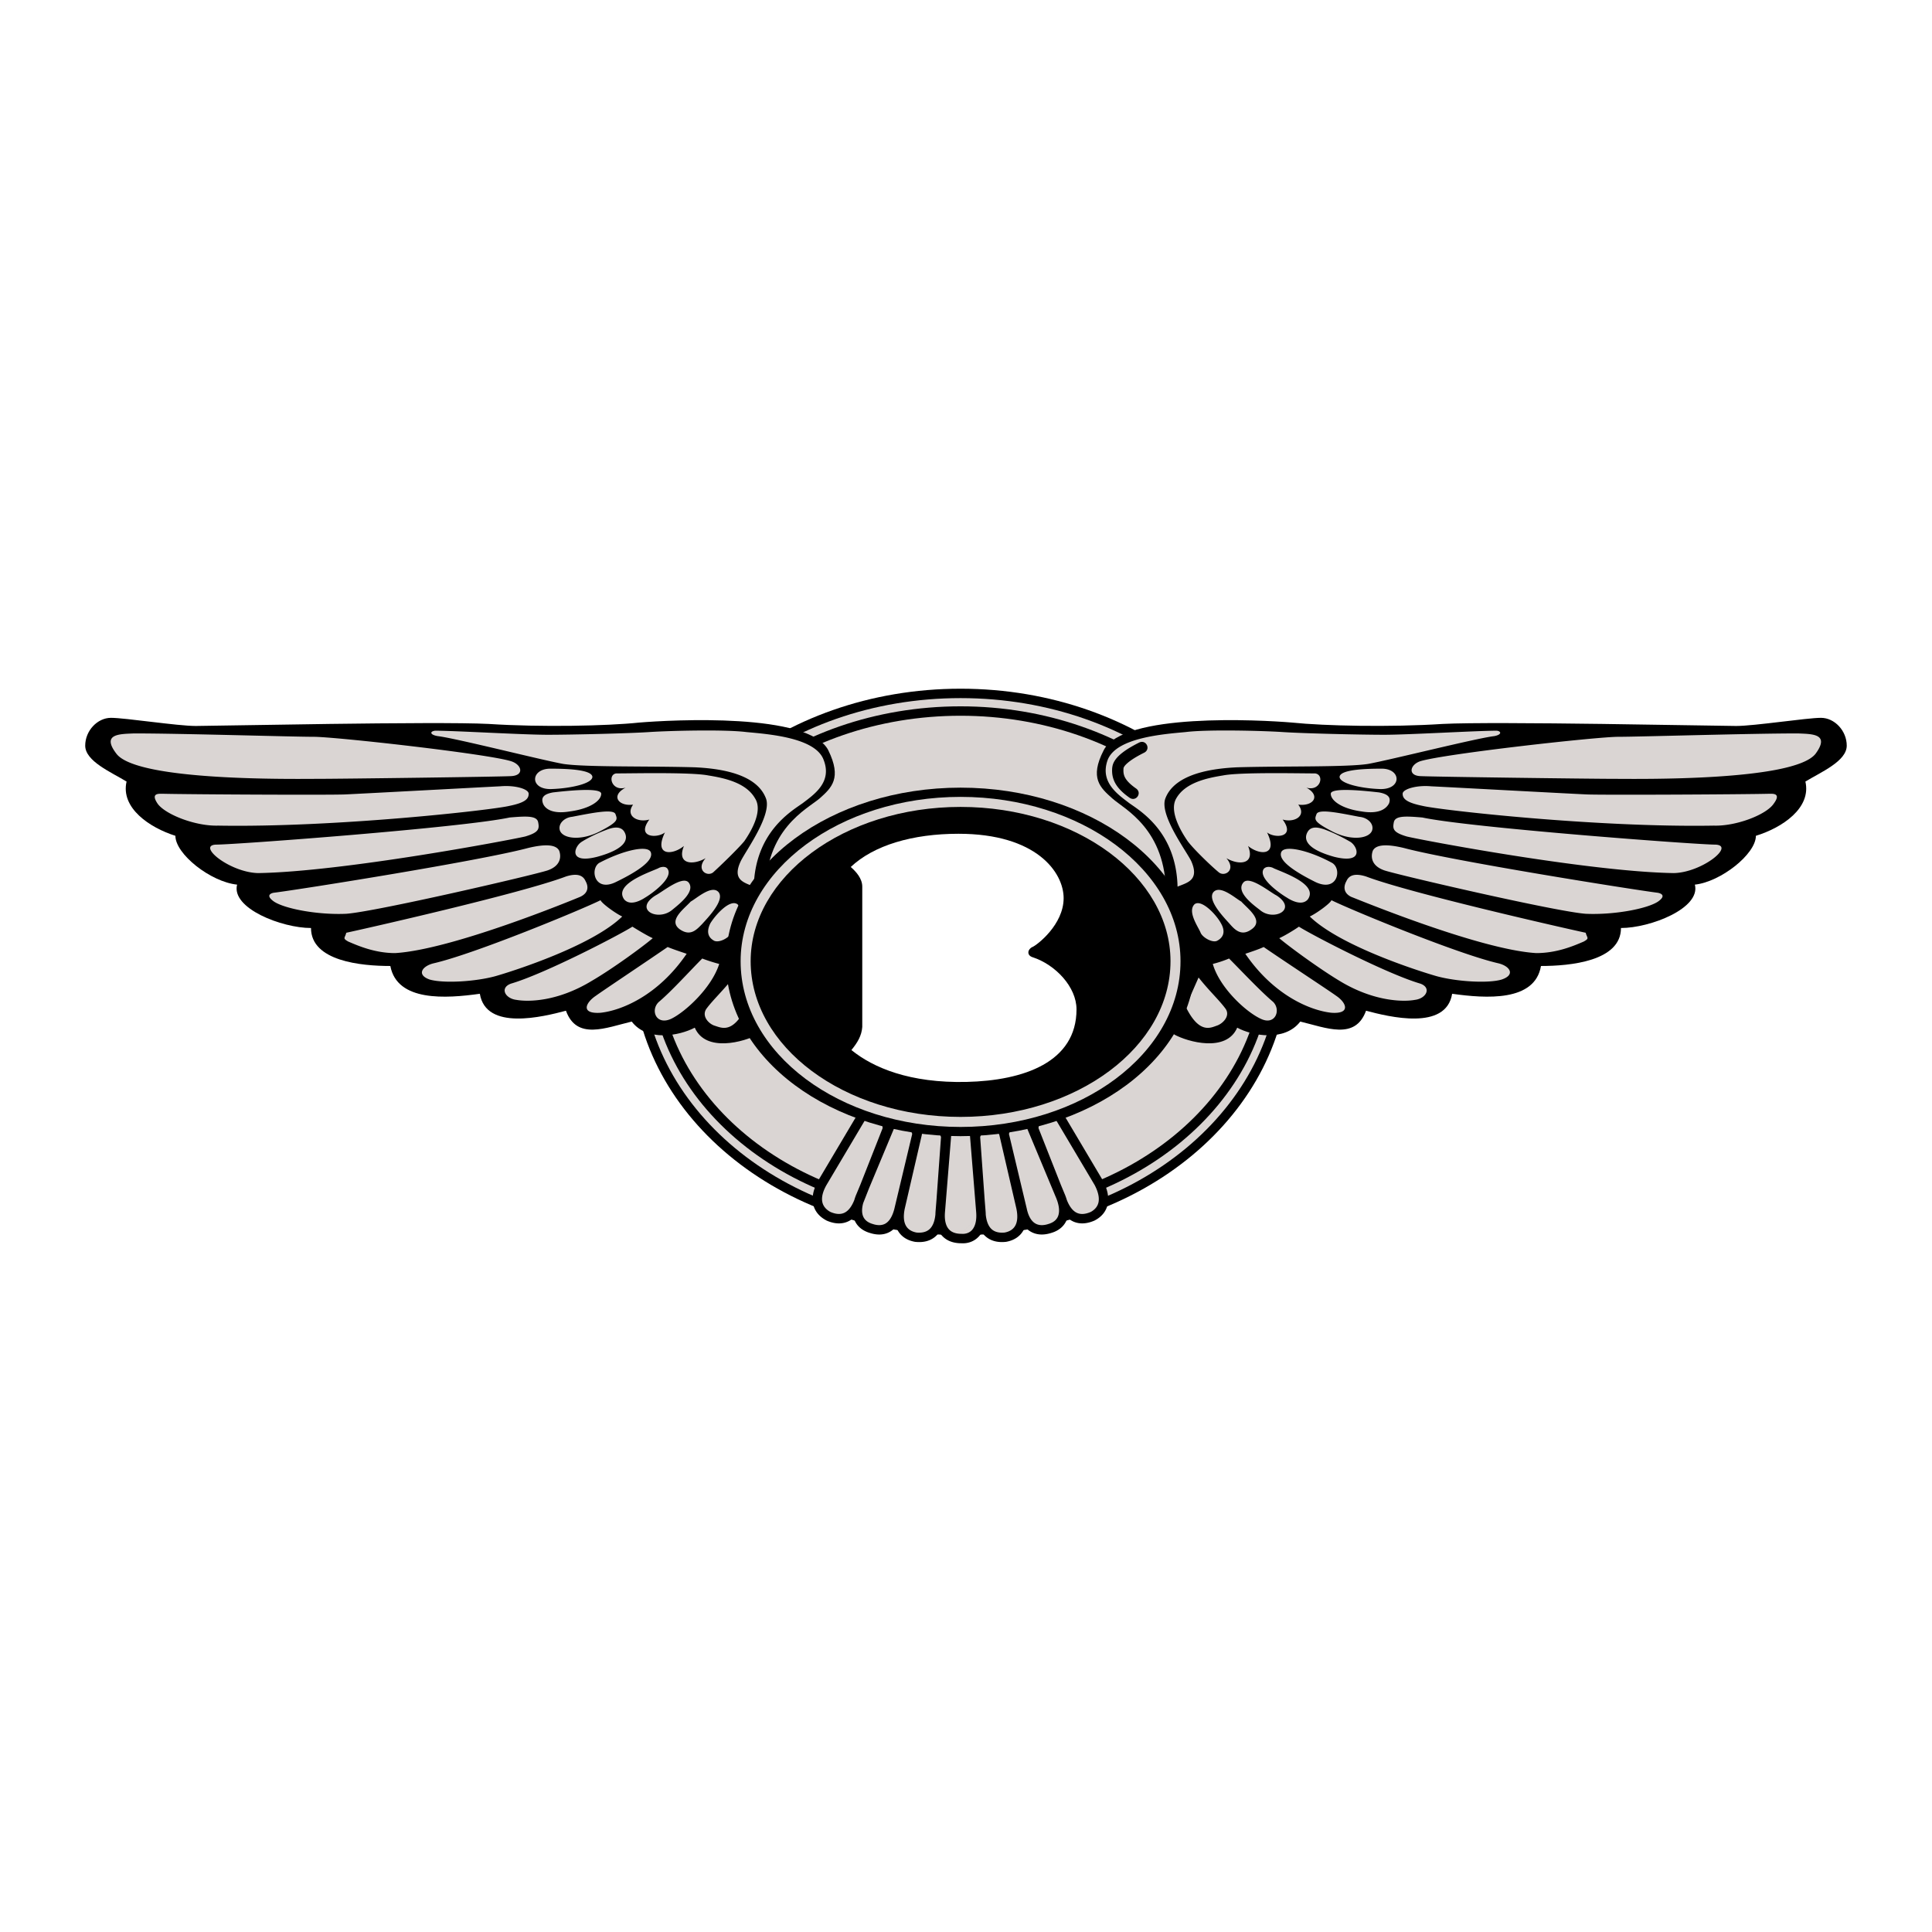 <svg xmlns="http://www.w3.org/2000/svg" width="2500" height="2500" viewBox="0 0 192.756 192.756"><path fill="#fff" fillRule="evenodd" d="M0 0h192.756v192.756H0V0z" clipRule="evenodd"/><path d="M118.955 115.26c-5.914 4.922-14.082 7.969-23.118 7.969-9.036 0-17.204-3.047-23.118-7.969-5.947-4.949-9.62-11.797-9.62-19.357 0-7.525 3.673-14.337 9.62-19.262 5.914-4.897 14.083-7.929 23.118-7.929 9.036 0 17.204 3.031 23.118 7.929 5.947 4.925 9.619 11.737 9.619 19.262 0 7.56-3.672 14.408-9.619 19.357z"/><path fill="#dad5d3" d="M95.837 122.289c8.808 0 16.763-2.965 22.517-7.752 5.738-4.777 9.281-11.369 9.281-18.635 0-7.232-3.541-13.79-9.277-18.54-5.754-4.764-13.709-7.711-22.521-7.711-8.811 0-16.767 2.948-22.52 7.711-5.736 4.75-9.278 11.308-9.278 18.54 0 7.266 3.543 13.857 9.282 18.635 5.753 4.787 13.708 7.752 22.516 7.752z"/><path d="M95.837 120.529c8.317 0 15.862-2.77 21.321-7.25 5.424-4.453 8.785-10.596 8.785-17.377 0-6.721-3.367-12.835-8.803-17.272-5.457-4.455-12.994-7.22-21.304-7.22-8.334 0-15.865 2.76-21.312 7.207-5.436 4.437-8.794 10.557-8.794 17.285 0 6.789 3.352 12.938 8.778 17.391 5.448 4.473 12.986 7.236 21.329 7.236zm21.915-6.527c-5.621 4.615-13.377 7.467-21.915 7.467-8.564 0-16.312-2.848-21.923-7.453-5.639-4.627-9.123-11.031-9.123-18.113 0-7.022 3.492-13.399 9.143-18.012 5.609-4.579 13.349-7.42 21.903-7.42 8.528 0 16.276 2.847 21.896 7.434 5.648 4.612 9.15 10.982 9.15 17.998 0 7.074-3.494 13.472-9.131 18.099z"/><path d="M82.425 121.75c-.666-.355-1.167-.91-1.31-1.684-.115-.631.018-1.389.512-2.273l.006-.008 3.849-6.484c.196-.373.589-.578 1.015-.66.488-.094 1.059-.023 1.363.131.29.145.679.514.911.939a1.92 1.92 0 0 1 .424-.215c.478-.172 1.065-.178 1.376-.074h.002c.289.098.723.412 1.012.797a1.7 1.7 0 0 1 .143-.096 2.947 2.947 0 0 1 1.334-.387l.077.006c.312.053.849.33 1.213.713l.023.025c.051-.051.105-.1.162-.146v-.002c.409-.33.982-.529 1.299-.529s.89.199 1.3.529v.002c.057.047.109.096.16.146l.023-.025c.365-.383.902-.66 1.215-.713v.002-.002.002c.008-.002.078-.008.076-.008.297 0 .859.115 1.297.383.059.035.113.074.168.115.289-.393.732-.715 1.023-.812h.002c.312-.104.898-.098 1.377.074.15.055.295.127.424.215.23-.424.621-.795.91-.939h.002c.285-.152.859-.223 1.35-.129.43.082.832.287 1.027.658l3.85 6.484.012.021c.463.891.59 1.65.475 2.281-.141.76-.617 1.311-1.279 1.662l-.031.018c-.766.34-1.525.404-2.207.07a2.312 2.312 0 0 1-.51-.342c-.025.086-.055.17-.088.25-.244.564-.697.957-1.285 1.184v-.002a2.044 2.044 0 0 1-.213.072v.002a3.912 3.912 0 0 1-.346.094c-.611.137-1.203.086-1.719-.205a2.187 2.187 0 0 1-.586-.482 2.12 2.12 0 0 1-.123.283c-.363.693-1.004 1.072-1.758 1.205l-.033.004c-.814.086-1.549-.088-2.1-.621a2.274 2.274 0 0 1-.283-.336 2.128 2.128 0 0 1-1.747 1.096 2.41 2.41 0 0 1-.34 0c-.086 0-.163-.002-.229-.008h-.002c-.662-.047-1.243-.281-1.667-.748a2.214 2.214 0 0 1-.264-.357 2.44 2.44 0 0 1-.295.354c-.549.533-1.284.707-2.099.621l-.033-.004c-.755-.133-1.396-.512-1.757-1.205a2.427 2.427 0 0 1-.134-.311 2.24 2.24 0 0 1-.605.512c-.539.307-1.154.344-1.798.178a5.68 5.68 0 0 1-.223-.064c0-.002-.001-.002-.002-.002h-.001a2.59 2.59 0 0 1-.225-.076c-.586-.225-1.04-.617-1.284-1.182a2.214 2.214 0 0 1-.091-.248c-.161.141-.33.254-.507.34-.682.334-1.441.27-2.208-.07a.172.172 0 0 0-.03-.019z"/><path fill="#dad5d3" d="M85.24 119.711l.002-.01a5.03 5.03 0 0 1 .144-.424l.006-.014.442-1.059 2.192-5.561.009-.021c.05-.111.009-.271-.07-.428-.136-.273-.364-.504-.523-.584-.153-.076-.472-.105-.768-.049-.172.033-.319.09-.361.176l-.017.029-3.85 6.484c-.378.676-.487 1.221-.409 1.645.082.449.388.787.8 1.014.518.229 1.008.283 1.416.084.377-.182.716-.591.987-1.282zm1.468-1.166l-.58 1.471a.138.138 0 0 1-.006.016c-.156.566-.142 1.012.002 1.344.136.316.404.541.755.676l.002.002c.048.02.102.037.158.053l.017.006c.06.02.119.037.176.053.411.105.79.09 1.101-.086.325-.186.604-.559.805-1.164.034-.104.064-.201.088-.293h-.001l1.759-7.373.011-.039c.033-.098-.027-.24-.123-.381-.175-.256-.435-.463-.593-.516-.153-.051-.477-.035-.767.068-.163.059-.298.141-.332.242l-.013.033-2.459 5.888zm19.132-.34l.441 1.059.004.012a5.273 5.273 0 0 1 .15.438c.27.689.609 1.098.984 1.281.408.199.898.145 1.414-.084.404-.223.691-.551.771-.99.078-.432-.025-.986-.383-1.676l-3.846-6.477-.016-.029c-.041-.082-.195-.141-.373-.174-.303-.059-.613-.039-.725.027 0 .002-.031.02-.031.02-.16.08-.387.311-.523.582-.08.158-.119.318-.07.43l.01.021 2.193 5.56zm-7.594 1.572l.09 1.119v.002c.008.096.01.186.012.277.068.688.27 1.152.557 1.432.322.312.785.414 1.318.365.477-.084.873-.311 1.084-.715.201-.383.256-.939.092-1.703l-1.689-7.297-.004-.014c-.023-.127-.141-.238-.285-.326a1.784 1.784 0 0 0-.771-.24c-.166.043-.438.201-.648.424-.129.135-.221.285-.209.41l.004.014.449 6.252zm-4.92 1.393c.002-.094.006-.182.012-.27v-.004l.09-1.113.451-6.258.004-.014c.012-.125-.08-.275-.209-.41-.21-.223-.483-.381-.649-.424a1.883 1.883 0 0 0-.809.246v.002c-.131.08-.233.174-.243.273l-.009.059-1.689 7.297c-.164.764-.109 1.32.092 1.703.21.404.608.631 1.084.715.533.049.997-.053 1.318-.365.289-.281.489-.746.557-1.437zm-6.552 1.836c0-.002-.001-.002-.002-.002l.002.002zm-.002-.002s-.001 0 0 0zm16.003-10.016l-.002-.002.002.002zm-.002-.002v-.002.002zm2.641 6.631l-2.906-6.961-.014-.033c-.033-.102-.168-.184-.332-.242-.289-.104-.613-.119-.766-.068h-.002c-.158.053-.416.26-.592.516-.096.141-.156.283-.123.381l.012.039 1.758 7.373v.008c.029.131.066.264.109.393.18.539.441.877.75 1.051.303.172.668.197 1.057.109.074-.016.16-.041.256-.072l.016-.004.777-2.49zm-.777 2.488c.051-.014.104-.031.154-.053l.002-.002c.352-.135.619-.359.756-.676.148-.344.16-.811-.018-1.41a4.298 4.298 0 0 0-.115-.342l-.002-.006c0 .002 0 .004.002.006l-.779 2.483zm-7.235-.601c.01-.162.008-.342-.006-.535l-.609-7.51v-.035c0-.121-.104-.25-.241-.361h-.001c-.247-.199-.555-.32-.708-.32s-.461.121-.708.32h-.001c-.137.111-.241.24-.241.361v.035l-.609 7.51a4.795 4.795 0 0 0-.013.312c0 .641.154 1.088.412 1.371.246.271.61.41 1.039.439.072.006.136.008.19.008h.025l1.471-1.595zM95.93 123.1c.074.004.148.004.223 0 .326-.023.618-.15.831-.389.231-.258.385-.656.418-1.205v-.002.002L95.93 123.1zm-7.03-10.116v.002l-.001.002.001-.004z"/><path fillRule="evenodd" d="M75.61 103.209c-1.353.744-5.208 1.826-6.292-.678-1.556.812-4.735 1.422-6.291-.609-2.57.609-5.479 1.895-6.562-1.082-2.3.609-7.982 2.029-8.591-1.691-3.382.475-8.253.812-8.93-2.772-2.909 0-7.915-.474-7.915-3.789-2.909 0-7.982-1.962-7.374-4.329-2.639-.271-6.156-3.044-6.156-4.871-2.571-.812-5.479-2.773-4.871-5.412-1.556-.947-4.126-2.03-4.126-3.585 0-1.488 1.218-2.773 2.571-2.773 1.42 0 6.629.812 8.456.812 1.826 0 24.015-.474 29.224-.203 5.209.338 11.838.203 15.018-.136 3.247-.27 16.979-1.014 18.874 2.774 1.353 2.773.338 3.721-.879 4.803-1.285 1.083-5.412 3.045-5.412 9.539 0 6.425.813 9.807-.744 14.002z" clipRule="evenodd"/><path fill="#dad5d3" fillRule="evenodd" d="M13.375 73.173c4.735 0 15.762.338 17.927.338 2.165 0 17.318 1.691 19.686 2.435 1.082.339 1.353 1.421 0 1.488-1.286.068-16.912.271-19.212.271-2.3 0-18.062.271-20.159-2.503-1.557-2.029.405-1.962 1.758-2.029zM73.581 90.22c-.744-.542-2.165 1.014-2.706 1.894-.473.947-.135 1.488.406 1.759.541.203 1.488-.338 1.691-.812.203-.541 1.353-2.097.609-2.841zm-.406 7.305c-1.015 1.285-2.029 2.232-2.639 3.045-.608.744.135 1.555.744 1.758.677.203 1.827.881 3.18-1.893l-1.285-2.91zm-4.262-7.575c-.676.744-2.3 1.894-1.083 2.773 1.083.744 1.691 0 2.232-.541.474-.541 2.3-2.368 1.624-3.18-.676-.744-2.164.609-2.773.948zm-3.517-.609c-2.232 1.42.271 2.638 1.691 1.42.744-.609 2.3-1.827 1.624-2.706-.609-.744-2.639.947-3.315 1.286zm.27-2.707c-1.083.474-4.464 1.624-3.382 3.112.609.677 1.691.068 2.097-.203.474-.271 2.841-1.894 2.232-2.841-.202-.338-.744-.203-.947-.068zm-5.885-.541c-.947.609-.474 2.977 1.691 1.895 2.232-1.083 3.788-2.165 3.45-2.977-.339-.744-2.841-.136-5.141 1.082zm.947-3.382c-.947.338-1.962.811-2.706 1.285-.744.473-1.353 2.232 1.556 1.488 2.977-.812 3.112-1.827 2.706-2.503-.406-.676-1.353-.338-1.556-.27zm-3.653-1.217c-.744.067-1.42.676-1.217 1.353.27.812 2.029 1.083 3.923.135 1.962-1.015 1.827-1.217 1.624-1.759-.203-.541-2.233-.136-4.33.271zm-1.894-2.436c-1.15.203-1.15.676-1.015 1.083.135.405.744 1.149 2.706.812 2.029-.271 3.112-1.083 3.112-1.759s-3.586-.272-4.803-.136zm-.271-2.368c-2.03 0-2.097 2.165.203 2.03 1.826-.067 3.991-.542 3.991-1.217-.067-.745-2.706-.813-4.194-.813zm6.562.474c1.624 0 7.509-.135 9.2.203 1.691.271 3.789.744 4.668 2.3.812 1.286-.474 3.383-1.083 4.262-.676.812-2.436 2.503-3.111 3.112-.609.474-1.759-.271-.744-1.421-1.286.745-2.909.609-2.165-1.218-1.15.947-3.044 1.015-1.894-1.353-.744.609-2.909.541-1.556-1.285-1.15.338-2.435-.338-1.623-1.488-1.421.203-2.3-.879-.745-1.691-1.42.405-1.827-1.286-.947-1.421zM43.41 72.902c2.029 0 8.727.406 11.229.406 2.435 0 8.118-.135 10.147-.271 2.097-.136 7.509-.271 9.674 0 2.165.203 6.9.541 7.712 2.773.879 2.232-.947 3.45-2.097 4.33-1.15.812-4.735 2.909-4.871 8.321-.879-.406-2.232-.609-1.285-2.571.541-1.082 3.111-4.6 2.503-6.224-.609-1.624-2.571-2.908-7.104-3.112-4.532-.135-10.891 0-13.123-.337-2.232-.406-10.756-2.571-12.515-2.774-.811-.135-.811-.473-.27-.541zm26.653 22.73c-1.217 1.218-3.044 3.247-4.329 4.329-.879.812-.271 2.367 1.218 1.691 1.42-.676 4.059-3.111 4.803-5.479a16.662 16.662 0 0 1-1.692-.541zm-3.45-1.15c-1.961 1.353-6.426 4.329-7.17 4.87-1.015.678-1.556 1.826.474 1.691 1.961-.203 5.682-1.623 8.591-5.885-.406-.135-1.421-.473-1.895-.676zm-3.517-2.029c-1.15.744-8.659 4.667-12.109 5.682-1.15.406-.609 1.488.541 1.623 1.15.203 4.059.203 7.509-1.895 2.097-1.217 5.141-3.449 6.088-4.261-.474-.203-1.488-.811-2.029-1.149zm-3.179-2.639c-1.759.879-12.515 5.344-16.642 6.292-1.15.271-1.759 1.15-.406 1.623 1.42.406 4.6.203 6.562-.338 1.894-.541 9.673-3.044 12.649-5.953-.608-.271-2.029-1.286-2.163-1.624zm-25.369 3.247c1.894-.406 17.453-3.923 21.918-5.615 1.285-.406 1.759 0 1.961.474.271.474.338 1.15-.541 1.556-.812.338-12.786 5.276-18.468 5.614-2.029 0-3.721-.744-4.668-1.149-.607-.339-.337-.339-.202-.88zM27.31 89.07c2.706-.338 20.565-3.18 25.368-4.464 1.962-.474 2.841-.271 3.112.27.203.542.203 1.489-1.15 1.962-1.42.474-17.183 4.127-20.091 4.33-2.909.135-6.359-.542-7.306-1.285-.88-.677.067-.813.067-.813zm-5.75-4.803c1.962 0 24.556-1.691 29.291-2.706 1.624-.135 2.706-.203 2.841.473.135.677.068 1.015-1.285 1.421-1.42.338-18.197 3.518-26.653 3.653-2.841-.067-6.156-2.774-4.194-2.841zm-5.344-5.074c2.773.068 16.574.135 18.197.068 1.556-.068 14.071-.744 15.491-.812 1.488-.135 2.841.271 2.841.744s-.271.879-1.962 1.217c-1.691.406-17.25 2.165-29.021 1.962-2.232.067-5.209-1.083-6.021-2.165-.743-1.082.069-1.014.475-1.014zm62.323-4.095c-.701-.351-.199-1.359.502-1.009.569.285 1.177.625 1.663.994.559.424.977.907 1.074 1.441l.011.053c.042.504-.024.994-.305 1.513-.259.478-.7.963-1.415 1.49-.631.465-1.295-.443-.665-.907.57-.42.908-.781 1.088-1.115.156-.288.193-.575.17-.877-.062-.202-.31-.447-.642-.699-.425-.325-.969-.628-1.481-.884z" clipRule="evenodd"/><path fillRule="evenodd" d="M117.146 103.209c1.354.744 5.209 1.826 6.291-.678 1.488.812 4.734 1.422 6.291-.609 2.57.609 5.479 1.895 6.562-1.082 2.299.609 7.982 2.029 8.59-1.691 3.383.475 8.254.812 8.863-2.772 2.908 0 7.982-.474 7.982-3.789 2.908 0 7.98-1.962 7.373-4.329 2.57-.271 6.088-3.044 6.088-4.871 2.639-.812 5.547-2.773 4.939-5.412 1.555-.947 4.125-2.03 4.125-3.585 0-1.488-1.217-2.773-2.57-2.773-1.42 0-6.629.812-8.455.812-1.828 0-24.084-.474-29.291-.203-5.211.338-11.771.203-15.02-.136-3.178-.27-16.912-1.014-18.805 2.774-1.422 2.773-.34 3.721.879 4.803 1.217 1.083 5.344 3.045 5.344 9.539.002 6.425-.742 9.807.814 14.002z" clipRule="evenodd"/><path fill="#dad5d3" fillRule="evenodd" d="M179.383 73.173c-4.805 0-15.83.338-17.928.338-2.164 0-17.318 1.691-19.752 2.435-1.016.339-1.287 1.421 0 1.488 1.352.068 16.979.271 19.279.271 2.299 0 17.994.271 20.158-2.503 1.489-2.029-.406-1.962-1.757-2.029zM119.176 90.22c.676-.542 2.164 1.014 2.637 1.894.543.947.137 1.488-.404 1.759-.473.203-1.422-.338-1.623-.812-.204-.541-1.354-2.097-.61-2.841zm.406 7.305c1.014 1.285 2.029 2.232 2.637 3.045.609.744-.203 1.555-.811 1.758-.609.203-1.76.881-3.111-1.893l1.285-2.91zm4.262-7.575c.676.744 2.299 1.894 1.014 2.773-1.014.744-1.691 0-2.164-.541-.475-.541-2.301-2.368-1.625-3.18.677-.744 2.165.609 2.775.948zm3.517-.609c2.164 1.42-.338 2.638-1.691 1.42-.812-.609-2.367-1.827-1.623-2.706.607-.744 2.637.947 3.314 1.286zm-.271-2.707c1.082.474 4.465 1.624 3.383 3.112-.609.677-1.691.068-2.098-.203-.473-.271-2.908-1.894-2.299-2.841.27-.338.811-.203 1.014-.068zm5.818-.541c1.014.609.541 2.977-1.691 1.895-2.164-1.083-3.721-2.165-3.383-2.977.338-.744 2.842-.136 5.074 1.082zm-.881-3.382c.949.338 1.895.811 2.707 1.285.744.473 1.354 2.232-1.623 1.488-2.91-.812-3.045-1.827-2.639-2.503.407-.676 1.286-.338 1.555-.27zm3.586-1.217c.812.067 1.488.676 1.285 1.353-.27.812-2.029 1.083-3.922.135-1.963-1.015-1.828-1.217-1.625-1.759.204-.541 2.165-.136 4.262.271zm1.963-2.436c1.148.203 1.148.676 1.014 1.083-.203.405-.811 1.149-2.773.812-1.961-.271-3.045-1.083-3.045-1.759s3.585-.272 4.804-.136zm.27-2.368c2.029 0 2.029 2.165-.27 2.03-1.76-.067-3.924-.542-3.924-1.217.069-.745 2.705-.813 4.194-.813zm-6.629.474c-1.623 0-7.51-.135-9.201.203-1.691.271-3.787.744-4.666 2.3-.744 1.286.541 3.383 1.15 4.262.607.812 2.367 2.503 3.111 3.112.607.474 1.758-.271.744-1.421 1.285.745 2.908.609 2.164-1.218 1.15.947 3.045 1.015 1.895-1.353.744.609 2.908.541 1.555-1.285 1.15.338 2.436-.338 1.557-1.488 1.488.203 2.301-.879.812-1.691 1.42.405 1.826-1.286.879-1.421zm18.129-4.262c-2.029 0-8.793.406-11.229.406s-8.117-.135-10.148-.271c-2.096-.136-7.508-.271-9.672 0-2.166.203-6.9.541-7.781 2.773-.811 2.232 1.016 3.45 2.166 4.33 1.15.812 4.668 2.909 4.803 8.321.947-.406 2.232-.609 1.354-2.571-.541-1.082-3.18-4.6-2.572-6.224.609-1.624 2.639-2.908 7.172-3.112 4.531-.135 10.891 0 13.055-.337 2.232-.406 10.824-2.571 12.584-2.774.742-.135.742-.473.268-.541zm-26.721 22.73c1.219 1.218 3.113 3.247 4.398 4.329.811.812.201 2.367-1.219 1.691-1.488-.676-4.127-3.111-4.803-5.479a11.58 11.58 0 0 0 1.624-.541zm3.451-1.15c1.961 1.353 6.494 4.329 7.238 4.87 1.014.678 1.488 1.826-.475 1.691-1.961-.203-5.682-1.623-8.592-5.885.407-.135 1.423-.473 1.829-.676zm3.518-2.029c1.148.744 8.658 4.667 12.109 5.682 1.148.406.607 1.488-.543 1.623-1.082.203-4.059.203-7.508-1.895-2.029-1.217-5.074-3.449-6.021-4.261.474-.203 1.488-.811 1.963-1.149zm3.246-2.639c1.76.879 12.516 5.344 16.643 6.292 1.148.271 1.758 1.15.338 1.623-1.354.406-4.533.203-6.494-.338-1.895-.541-9.674-3.044-12.65-5.953.608-.271 2.028-1.286 2.163-1.624zm25.367 3.247c-1.893-.406-17.451-3.923-21.916-5.615-1.287-.406-1.76 0-1.963.474-.27.474-.338 1.15.475 1.556.879.338 12.852 5.276 18.467 5.614 2.098 0 3.789-.744 4.736-1.149.607-.339.338-.339.201-.88zm7.172-3.991c-2.639-.338-20.498-3.18-25.301-4.464-1.961-.474-2.842-.271-3.111.27-.203.542-.203 1.489 1.15 1.962 1.42.474 17.182 4.127 20.09 4.33 2.91.135 6.359-.542 7.307-1.285.881-.677-.135-.813-.135-.813zm5.75-4.803c-1.895 0-24.488-1.691-29.225-2.706-1.623-.135-2.705-.203-2.84.473-.137.677-.068 1.015 1.285 1.421 1.354.338 18.129 3.518 26.652 3.653 2.843-.067 6.157-2.774 4.128-2.841zm5.412-5.074c-2.773.068-16.574.135-18.197.068-1.623-.068-14.07-.744-15.559-.812-1.422-.135-2.842.271-2.842.744s.338.879 2.029 1.217c1.691.406 17.25 2.165 29.021 1.962 2.232.067 5.209-1.083 5.953-2.165.812-1.082-.067-1.014-.405-1.014zm-62.893-5.104c.701-.35 1.203.658.502 1.009-.518.258-1.062.562-1.473.879-.33.256-.566.501-.586.692h.004c-.027.312-.004.605.146.895.172.328.504.682 1.102 1.1.643.449-.006 1.374-.648.924-.756-.53-1.201-1.021-1.453-1.504-.271-.522-.316-1.008-.275-1.507l.006-.004c.049-.552.455-1.05 1.02-1.485.484-.377 1.089-.716 1.655-.999z" clipRule="evenodd"/><path fillRule="evenodd" d="M95.837 113.355c12.921 0 23.407-7.779 23.407-17.453 0-9.538-10.486-17.318-23.407-17.318-12.92 0-23.406 7.78-23.406 17.318 0 9.674 10.486 17.453 23.406 17.453z" clipRule="evenodd"/><path fill="#dad5d3" d="M95.837 111.434c5.81 0 11.067-1.756 14.866-4.596 3.754-2.807 6.078-6.674 6.078-10.936 0-4.203-2.332-8.042-6.096-10.833-3.797-2.814-9.047-4.563-14.849-4.563s-11.051 1.749-14.848 4.563c-3.765 2.791-6.095 6.629-6.095 10.833 0 4.262 2.323 8.129 6.078 10.936 3.799 2.84 9.055 4.596 14.866 4.596zm15.464-3.793c-3.963 2.963-9.432 4.795-15.464 4.795s-11.5-1.832-15.465-4.795c-4.003-2.994-6.48-7.143-6.48-11.738 0-4.536 2.486-8.657 6.502-11.634 3.963-2.938 9.423-4.764 15.442-4.764s11.479 1.826 15.442 4.764c4.018 2.978 6.502 7.099 6.502 11.634.001 4.595-2.475 8.743-6.479 11.738z"/><path fill="#fff" fillRule="evenodd" d="M106.119 89.611c0-2.57-2.705-6.426-10.485-6.426-4.6 0-8.456 1.15-10.755 3.314.541.474 1.149 1.15 1.149 1.962v14.003c-.067.879-.474 1.555-1.082 2.299 2.165 1.76 5.817 3.314 11.5 3.18 5.683-.135 10.958-1.961 10.958-7.238 0-2.232-2.096-4.465-4.396-5.208-.609-.203-.473-.812 0-1.015s3.111-2.232 3.111-4.871zm-9.741 15.305c2.313 0 4.138-1.895 4.138-4.277 0-2.385-1.824-4.278-4.138-4.278s-4.137 1.894-4.137 4.278c0 2.382 1.823 4.277 4.137 4.277zm-.473-10.908c1.962 0 3.585-1.759 3.585-3.923 0-2.165-1.623-3.924-3.585-3.924s-3.585 1.759-3.585 3.924c-.001 2.165 1.623 3.923 3.585 3.923z" clipRule="evenodd"/></svg>